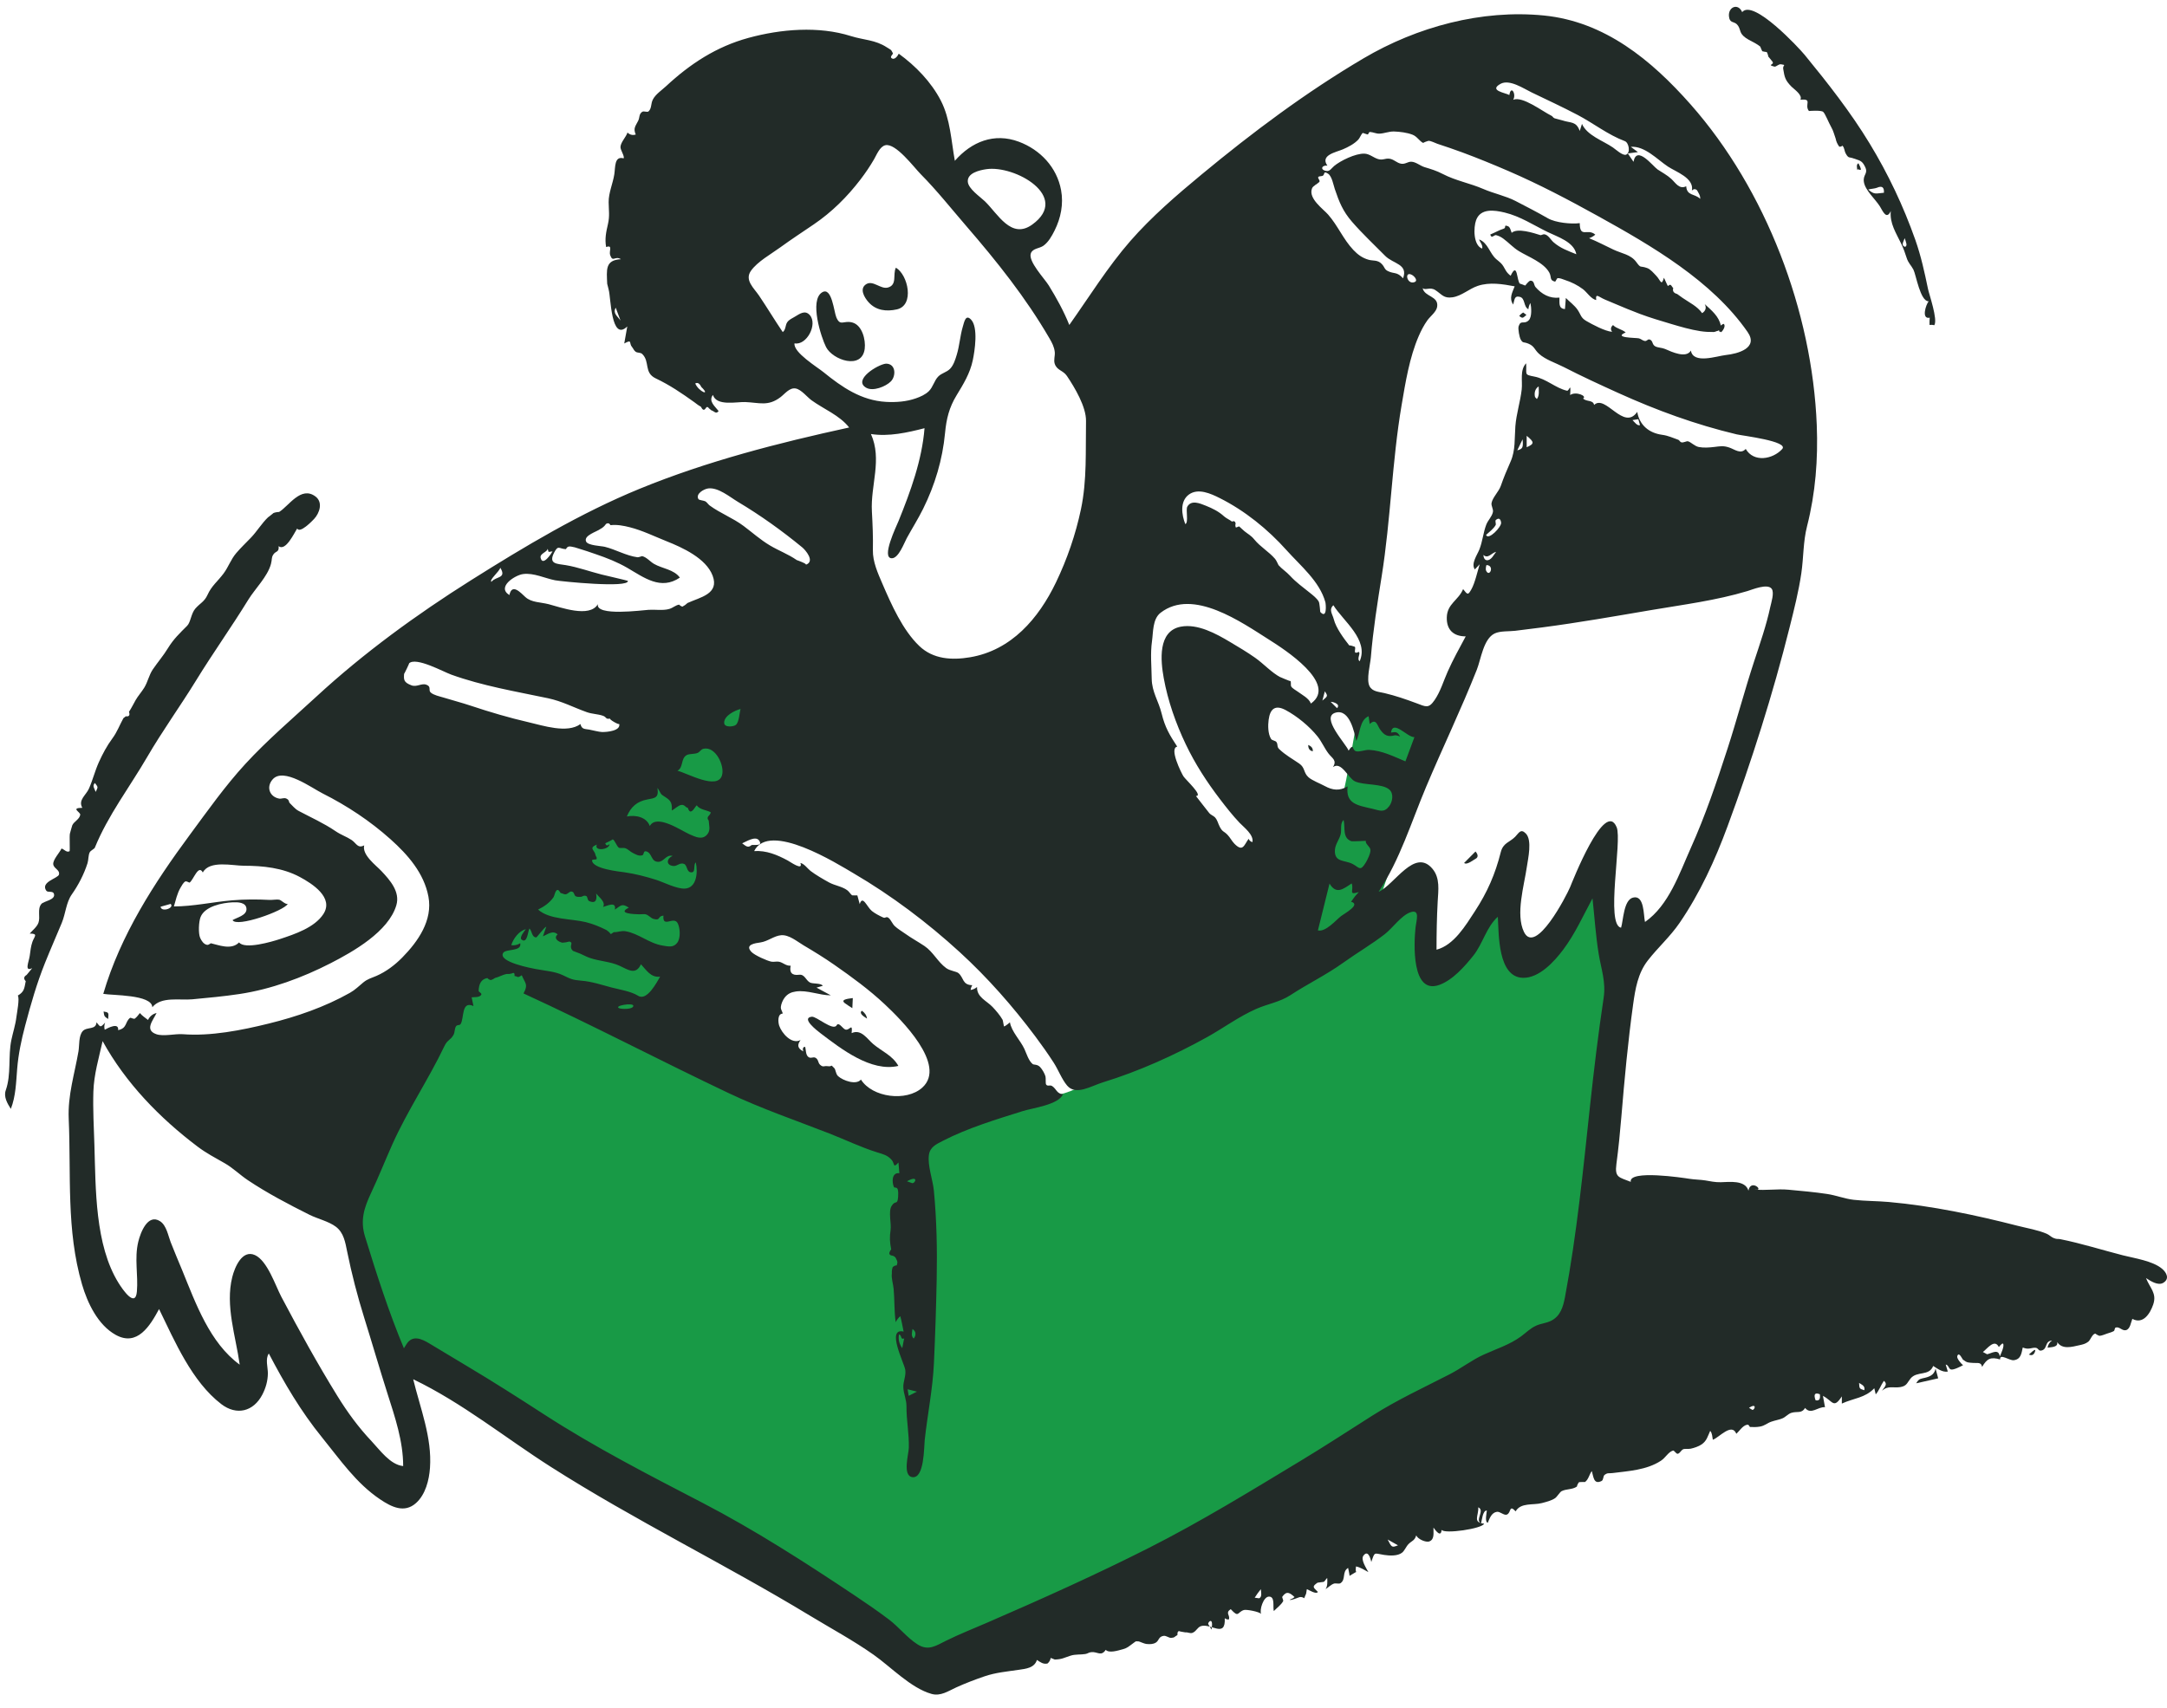 <svg width="156" height="123" viewBox="0 0 156 123" fill="none" xmlns="http://www.w3.org/2000/svg">
<path fill-rule="evenodd" clip-rule="evenodd" d="M117.12 68.089C116.234 74.734 115.348 81.379 114.462 88.024L113.747 93.39C113.657 94.067 113.742 95.402 113.398 96.009C113.276 96.222 112.957 96.324 112.722 96.45C111.914 96.884 111.105 97.318 110.297 97.752C103.458 101.424 96.619 105.095 89.781 108.767C83.218 112.29 76.655 115.814 70.092 119.337C69.413 119.702 68.314 120.654 67.581 120.403C66.884 120.165 66.172 119.577 65.539 119.206C64.325 118.495 63.11 117.783 61.896 117.071C54.546 112.764 47.197 108.457 39.848 104.15C36.815 102.373 33.783 100.596 30.751 98.819C29.921 98.332 29.092 97.846 28.262 97.36C27.828 97.106 27.772 97.115 27.601 96.683C26.962 95.069 26.667 93.221 26.215 91.547C25.717 89.701 25.219 87.856 24.721 86.011C24.499 85.188 24.603 85.082 24.965 84.287C25.682 82.714 26.398 81.141 27.115 79.568C28.706 76.077 30.296 72.586 31.886 69.095C32.529 67.683 34.079 66.689 35.194 65.651L52.511 49.528C52.951 49.119 53.391 48.709 53.831 48.3C53.903 50.761 54.39 53.407 53.676 55.785C52.505 59.687 51.335 63.589 50.164 67.491C49.599 69.377 49.033 71.263 48.467 73.149C48.362 73.5 47.722 74.889 47.893 75.197C47.988 75.368 48.796 75.541 48.971 75.608C49.723 75.894 50.476 76.18 51.228 76.466C53.324 77.264 55.42 78.061 57.515 78.858C59.401 79.575 61.286 80.293 63.171 81.01C63.81 81.253 64.561 81.703 65.236 81.666C65.84 81.632 66.526 81.333 67.111 81.183C68.138 80.918 69.166 80.653 70.193 80.389C72.211 79.869 74.23 79.349 76.248 78.829C78.518 78.244 80.436 76.526 82.378 75.255C85.715 73.07 89.053 70.884 92.391 68.699C93.155 68.199 93.157 67.913 93.462 67C94.146 64.947 94.831 62.894 95.515 60.841C95.88 59.745 96.33 58.644 96.606 57.522C97.061 55.67 97.331 53.753 97.691 51.88C97.8 51.315 97.909 50.75 98.017 50.185C99.415 50.752 100.813 51.32 102.211 51.887C102.413 51.969 103.401 52.214 103.488 52.416C103.544 52.543 103.25 53.121 103.208 53.245C102.049 56.678 100.89 60.11 99.731 63.543C99.367 64.623 99.002 65.703 98.638 66.782C99.509 65.413 100.38 64.044 101.251 62.675C101.936 64.978 102.62 67.28 103.305 69.583C104.923 67.716 106.541 65.849 108.159 63.982C108.719 65.849 109.279 67.716 109.839 69.583C111.582 67.28 113.324 64.978 115.067 62.675C115.274 63.877 115.481 65.078 115.688 66.28C115.751 66.642 115.738 67.683 115.98 67.97C116.178 68.206 116.751 68.089 117.12 68.089Z" fill="#189A46"/>
<path fill-rule="evenodd" clip-rule="evenodd" d="M6.796 82.453C6.894 85.581 6.826 89.641 8.538 92.391C8.814 92.835 9.75 94.218 9.855 93.001C9.957 91.807 9.663 90.625 9.954 89.417C10.11 88.77 10.634 87.359 11.529 87.942C11.985 88.24 12.105 88.975 12.284 89.439C12.548 90.125 12.843 90.8 13.121 91.481C14.092 93.858 15.098 96.694 17.256 98.267C16.974 96.217 16.204 94.029 16.721 91.957C16.898 91.251 17.432 89.962 18.352 90.376C19.248 90.779 19.829 92.577 20.252 93.378C21.535 95.806 22.847 98.189 24.291 100.527C25.018 101.702 25.802 102.777 26.753 103.783C27.347 104.412 28.088 105.475 29.024 105.569C29.024 103.776 28.434 102.044 27.896 100.356C27.317 98.54 26.788 96.709 26.22 94.891C25.727 93.313 25.322 91.747 24.993 90.129C24.857 89.46 24.75 88.767 24.179 88.335C23.666 87.947 22.857 87.762 22.285 87.477C20.784 86.727 19.24 85.917 17.846 84.985C17.273 84.603 16.78 84.108 16.181 83.765C15.498 83.374 14.86 83.045 14.228 82.568C11.501 80.511 9.043 77.981 7.387 74.969C7.118 76.179 6.761 77.362 6.722 78.609C6.682 79.888 6.756 81.175 6.796 82.453ZM29.238 96.83C29.674 96.093 30.339 96.395 30.924 96.75C31.833 97.301 32.744 97.848 33.657 98.392C35.515 99.499 37.339 100.664 39.154 101.84C42.85 104.232 46.674 106.19 50.571 108.215C54.336 110.171 57.953 112.5 61.481 114.854C62.329 115.419 63.171 115.998 63.985 116.612C64.708 117.156 65.286 117.921 66.047 118.406C66.839 118.911 67.384 118.501 68.141 118.129C69.089 117.663 70.077 117.273 71.046 116.853C74.955 115.158 78.875 113.399 82.678 111.476C86.458 109.564 90.039 107.361 93.661 105.173C95.386 104.131 97.081 103.023 98.782 101.943C100.593 100.793 102.468 99.932 104.367 98.955C105.207 98.522 105.951 97.935 106.815 97.542C107.722 97.129 108.68 96.832 109.493 96.236C109.857 95.969 110.164 95.649 110.581 95.46C110.923 95.305 111.311 95.279 111.648 95.114C112.335 94.779 112.531 94.098 112.664 93.391C113.519 88.847 113.974 84.178 114.47 79.583C114.748 77 115.059 74.427 115.444 71.857C115.618 70.698 115.269 69.8 115.085 68.673C114.871 67.357 114.787 66.013 114.643 64.688C113.967 65.941 113.382 67.257 112.521 68.4C111.886 69.243 110.802 70.439 109.634 70.411C107.818 70.367 107.901 67.252 107.828 66.015C107 66.754 106.749 67.957 106.063 68.814C105.436 69.597 104.583 70.569 103.62 70.919C101.593 71.658 101.788 67.895 101.899 66.828C101.955 66.292 102.257 65.446 101.54 65.69C100.88 65.914 100.237 66.846 99.682 67.273C98.723 68.013 97.671 68.626 96.686 69.332C95.465 70.207 94.147 70.84 92.902 71.655C92.124 72.165 91.274 72.279 90.425 72.654C89.182 73.203 88.083 74.022 86.899 74.681C84.555 75.984 81.954 77.154 79.39 77.94C78.56 78.194 77.454 78.911 76.825 78.174C76.438 77.721 76.183 77.028 75.854 76.52C75.438 75.877 74.996 75.25 74.537 74.637C72.906 72.456 71.095 70.397 69.085 68.557C66.746 66.418 64.188 64.492 61.452 62.888C60.277 62.199 55.369 59.111 54.29 61.285C55.176 61.229 55.945 61.554 56.703 61.96C56.888 62.059 57.842 62.74 57.619 62.14C57.896 62.191 58.139 62.553 58.349 62.714C58.712 62.992 59.262 63.312 59.682 63.542C60.097 63.769 60.61 63.825 60.989 64.101C61.127 64.201 61.211 64.364 61.342 64.473L61.72 64.476C61.777 64.686 61.833 64.895 61.89 65.104C62.104 64.419 62.408 65.31 62.765 65.599C62.98 65.773 63.319 65.952 63.572 66.064C63.761 66.148 63.79 65.953 63.973 66.101C64.136 66.233 64.24 66.523 64.415 66.688C64.629 66.89 64.904 67.047 65.144 67.219C65.603 67.55 66.088 67.809 66.553 68.122C67.179 68.544 67.507 69.269 68.114 69.71C68.401 69.918 68.848 69.943 69.004 70.077C69.394 70.412 69.266 70.921 69.994 70.943C69.928 71.049 69.888 71.164 69.874 71.288C70.048 71.258 70.202 71.187 70.337 71.073C70.307 71.799 71.021 72.058 71.449 72.505C71.696 72.763 72.003 73.125 72.177 73.435C72.206 73.487 72.261 73.901 72.273 73.907C72.339 73.939 72.742 73.585 72.704 73.615C72.816 74.286 73.465 74.92 73.749 75.541C73.899 75.868 74.051 76.394 74.346 76.625C74.427 76.687 74.674 76.622 74.878 76.839C75.028 76.999 75.2 77.294 75.261 77.505C75.302 77.647 75.253 78.012 75.311 78.097C75.418 78.252 75.584 78.096 75.751 78.211C76.061 78.422 76.068 78.753 76.521 78.797C76.209 79.554 74.326 79.788 73.642 80.003C71.707 80.612 69.677 81.221 67.868 82.153C67.4 82.394 66.957 82.593 66.874 83.149C66.759 83.922 67.153 84.951 67.228 85.732C67.432 87.841 67.474 90.013 67.431 92.131C67.391 94.138 67.326 96.163 67.232 98.168C67.146 100.026 66.771 101.847 66.569 103.692C66.513 104.199 66.55 106.482 65.68 106.367C64.953 106.271 65.412 104.712 65.425 104.264C65.456 103.275 65.247 102.264 65.256 101.266C65.26 100.786 65.05 100.372 65.03 99.913C65.01 99.459 65.236 99.101 65.168 98.63C65.103 98.179 63.769 95.582 65.05 95.886C64.975 95.515 64.91 95.141 64.81 94.775C64.673 94.898 64.563 95.042 64.48 95.207C64.366 94.409 64.404 93.613 64.333 92.815C64.301 92.453 64.155 92.057 64.205 91.693C64.195 91.542 64.214 91.394 64.262 91.249C64.341 91.165 64.439 91.121 64.555 91.117C64.615 90.917 64.631 90.862 64.523 90.667C64.477 90.534 64.384 90.451 64.246 90.418C63.983 90.387 63.953 90.236 64.156 89.965C64.05 89.43 64.037 89.093 64.113 88.559C64.177 88.111 63.941 87.243 64.182 86.844C64.463 86.377 64.603 86.83 64.655 86.183C64.666 86.046 64.675 85.761 64.62 85.624C64.559 85.476 64.378 85.537 64.355 85.484C64.198 85.124 64.187 84.417 64.744 84.478C64.722 84.222 64.701 83.965 64.679 83.708C64.276 84.171 64.417 83.779 64.189 83.522C63.882 83.175 63.581 83.115 63.142 82.978C61.971 82.613 60.843 82.064 59.699 81.618C57.276 80.674 54.809 79.831 52.457 78.715C47.511 76.368 42.663 73.821 37.687 71.536C38.042 70.876 37.821 70.844 37.561 70.225C37.215 70.465 37.288 70.297 37.041 70.283C37.063 70.076 36.999 70.014 36.848 70.096C36.728 70.132 36.605 70.145 36.479 70.135C36.171 70.188 35.919 70.357 35.639 70.421C35.547 70.489 35.446 70.54 35.336 70.574C35.237 70.552 35.153 70.503 35.083 70.427C34.63 70.511 34.477 70.853 34.457 71.347C34.453 71.433 34.717 71.521 34.641 71.637C34.51 71.839 34.155 71.791 33.953 71.816C33.997 72.026 34.041 72.236 34.086 72.445C33.196 72.035 33.428 73.32 33.158 73.742C33.083 73.86 32.916 73.766 32.828 73.902C32.715 74.08 32.749 74.333 32.652 74.51C32.433 74.911 32.214 74.862 31.996 75.322C30.855 77.721 29.338 79.956 28.243 82.406C27.722 83.572 27.252 84.759 26.708 85.915C26.207 86.979 25.921 87.883 26.278 89.045C27.106 91.74 27.991 94.485 29.076 97.088C29.13 97.002 29.184 96.916 29.238 96.83ZM86.982 116.949C87.059 117.081 87.137 117.213 87.215 117.345C87.387 116.353 86.928 116.813 86.982 116.949ZM90.633 115.091C90.882 115.016 90.775 114.61 90.766 114.436C90.609 114.632 90.455 114.832 90.324 115.047C90.427 115.062 90.53 115.076 90.633 115.091ZM100.641 111.276C100.379 111.129 100.191 111.024 99.895 110.858C100.196 111.445 100.196 111.445 100.641 111.276ZM116.384 59.573C116.784 60.553 115.566 66.605 116.7 66.803C116.862 66.272 116.883 64.809 117.556 64.635C118.391 64.418 118.308 65.924 118.422 66.389C120.137 65.196 120.898 62.893 121.717 61.067C122.761 58.741 123.583 56.321 124.367 53.896C125.038 51.823 125.593 49.714 126.271 47.644C126.697 46.344 127.156 45.041 127.442 43.702C127.504 43.411 127.749 42.673 127.541 42.396C127.239 41.994 126.151 42.455 125.8 42.56C123.526 43.245 121.166 43.539 118.829 43.937C116.233 44.378 113.642 44.835 111.03 45.177C110.378 45.263 109.725 45.344 109.071 45.423C108.647 45.474 108.006 45.423 107.603 45.613C106.789 45.997 106.615 47.468 106.312 48.231C105.184 51.079 103.855 53.836 102.666 56.658C101.595 59.2 100.784 61.904 99.244 64.219C100.392 63.71 101.847 61.019 103.13 62.57C103.681 63.237 103.542 64.115 103.498 64.913C103.434 66.067 103.414 67.23 103.414 68.385C104.67 68.059 105.513 66.634 106.172 65.625C107.073 64.246 107.64 62.947 108.038 61.366C108.211 60.682 108.669 60.665 109.075 60.255C109.337 59.992 109.468 59.637 109.843 60.02C110.314 60.501 110.001 61.834 109.919 62.403C109.726 63.755 109.092 65.836 109.708 67.106C110.54 68.821 112.768 64.507 113.029 63.883C113.162 63.566 115.533 57.483 116.384 59.573ZM117.941 30.186C117.801 30.207 117.66 30.229 117.52 30.25C117.633 30.35 117.869 30.7 118.061 30.608C118.021 30.467 117.981 30.326 117.941 30.186ZM110.505 28.59C110.549 28.638 110.593 28.686 110.637 28.735C110.838 28.483 110.767 28.116 110.767 27.825C110.501 27.986 110.436 28.308 110.505 28.59ZM109.904 31.382V32.205C110.461 31.963 110.472 31.838 109.904 31.382ZM109.227 32.428C109.618 32.321 109.664 32.234 109.609 31.634C109.447 31.971 109.341 32.192 109.227 32.428ZM106.979 38.52C107.143 38.941 108.099 37.937 108.064 37.637C108.031 37.35 107.884 37.265 107.681 37.449C107.614 37.51 107.714 37.731 107.671 37.807C107.516 38.084 107.205 38.311 106.979 38.52ZM106.968 41.057C107.208 41.656 107.635 40.713 107.009 40.688C106.968 40.808 106.954 40.931 106.968 41.057ZM107.433 40.114C107.526 39.99 107.616 39.864 107.704 39.737C107.381 39.802 107.125 40.272 106.785 39.958C106.825 40.437 107.165 40.45 107.433 40.114ZM128.295 32.339C128.814 31.773 125.431 31.375 125.023 31.278C122.061 30.572 119.265 29.55 116.496 28.296C115.175 27.698 113.86 27.092 112.57 26.429C112.013 26.143 111.25 25.9 110.784 25.47C110.452 25.164 110.466 24.931 110.034 24.749C109.667 24.594 109.649 24.74 109.481 24.46C109.38 24.292 109.266 23.676 109.325 23.494C109.486 22.997 109.724 23.4 110.057 23.058C110.298 22.811 110.239 22.108 110.174 21.817C110.089 21.956 110.04 22.106 110.027 22.268C109.665 22.09 109.811 21.477 109.415 21.377C108.998 21.271 109.041 21.596 108.932 21.928C108.617 21.465 108.869 21.07 109.04 20.618C108.172 20.456 107.24 20.298 106.38 20.587C105.758 20.796 105.226 21.308 104.57 21.407C103.927 21.504 103.803 21.2 103.329 20.89C102.944 20.639 102.614 20.935 102.416 20.745C102.538 21.386 103.588 21.298 103.458 22.098C103.4 22.458 102.959 22.782 102.758 23.062C102.506 23.414 102.305 23.803 102.133 24.199C101.465 25.741 101.179 27.53 100.899 29.178C100.207 33.248 100.119 37.398 99.468 41.48C99.158 43.425 98.847 45.371 98.686 47.334C98.646 47.825 98.346 48.939 98.591 49.411C98.799 49.81 99.26 49.811 99.665 49.908C100.458 50.096 101.202 50.352 101.963 50.636C102.645 50.89 102.843 51.046 103.28 50.404C103.703 49.784 103.913 49.044 104.216 48.364C104.601 47.497 105.067 46.661 105.515 45.825C104.636 45.825 104.13 45.35 104.153 44.457C104.179 43.468 104.992 43.233 105.327 42.42C105.654 42.844 105.681 42.856 105.914 42.454C106.179 41.994 106.359 41.153 106.521 40.631C106.405 40.755 106.289 40.879 106.172 41.003C105.879 40.6 106.339 39.963 106.492 39.583C106.729 38.996 106.771 38.362 106.996 37.776C107.119 37.457 107.403 37.206 107.473 36.872C107.519 36.649 107.333 36.437 107.377 36.211C107.454 35.816 107.9 35.393 108.039 34.992C108.252 34.375 108.484 33.832 108.748 33.231C109.107 32.418 109.023 31.564 109.089 30.698C109.157 29.801 109.444 28.942 109.546 28.048C109.616 27.431 109.397 26.654 109.864 26.159C109.918 26.981 109.683 26.968 110.455 27.116C111.334 27.284 111.972 27.94 112.804 28.135C112.975 28.175 113.1 27.427 113.033 28.448C113.432 28.154 114.283 28.519 113.965 28.694C114.206 28.951 114.68 28.773 114.759 29.159C115.577 28.364 116.889 31.07 117.863 29.659C118.023 30.615 118.716 31.181 119.646 31.308C120.114 31.371 120.402 31.527 120.817 31.667C120.901 31.695 120.932 31.817 121.032 31.849C121.184 31.899 121.408 31.749 121.518 31.778C121.741 31.837 121.99 32.131 122.302 32.19C122.659 32.257 123.05 32.226 123.408 32.185C123.855 32.133 124.052 32.08 124.491 32.227C124.885 32.36 125.307 32.732 125.673 32.327C126.248 33.321 127.619 33.078 128.295 32.339ZM101.721 20.338C102.156 20.286 101.853 19.912 101.652 19.799C101.105 19.494 101.251 20.394 101.721 20.338ZM125.808 23.907C123.255 20.223 118.888 17.692 115.045 15.563C112.946 14.4 110.804 13.272 108.6 12.32C107.504 11.847 106.396 11.392 105.277 10.977C104.68 10.755 104.075 10.553 103.47 10.352C103.303 10.297 102.998 10.127 102.823 10.143C102.853 10.14 102.388 10.267 102.479 10.306C102.18 10.176 102.037 9.836 101.685 9.699C101.288 9.546 100.784 9.483 100.359 9.469C99.984 9.457 99.659 9.612 99.301 9.624C99.066 9.632 98.866 9.52 98.636 9.504C98.518 9.496 98.529 9.672 98.458 9.682C98.427 9.687 98.113 9.569 98.11 9.571C97.996 9.644 97.895 9.931 97.792 10.043C97.496 10.363 97.061 10.587 96.666 10.756C96.186 10.961 95.013 11.168 95.557 11.927C95.171 11.872 94.991 12.221 95.474 12.309C95.736 12.357 95.848 12.117 96.042 11.954C96.491 11.576 97.581 11.04 98.228 11.064C98.592 11.078 98.873 11.354 99.208 11.454C99.539 11.552 99.702 11.399 99.992 11.424C100.331 11.452 100.549 11.739 100.871 11.79C101.174 11.837 101.342 11.631 101.612 11.646C101.933 11.663 102.244 11.941 102.551 12.035C103.039 12.184 103.397 12.286 103.873 12.533C104.795 13.012 105.826 13.194 106.777 13.606C107.537 13.935 108.399 14.109 109.102 14.473C109.885 14.878 110.67 15.281 111.436 15.722C111.99 16.039 113.115 16.149 113.725 16.068C113.734 17.192 114.287 16.404 114.844 16.896C114.712 17.012 114.562 17.098 114.395 17.152C114.999 17.394 115.557 17.694 116.143 17.971C116.747 18.258 117.392 18.321 117.79 18.863C118.156 19.363 118.032 19.105 118.578 19.302C118.828 19.392 119.046 19.668 119.227 19.853C119.537 20.171 119.606 20.653 119.783 19.999C119.835 20.079 120.038 20.586 120.078 20.599C120.3 20.364 120.332 20.643 120.456 20.743C120.39 20.96 120.484 21.102 120.736 21.17C120.863 21.265 120.992 21.357 121.123 21.448C121.596 21.777 122.199 22.058 122.533 22.548C122.778 22.403 122.87 22.152 122.72 21.897C123.19 22.33 123.75 22.775 123.877 23.442C123.936 23.385 124.004 23.344 124.081 23.319C124.272 23.448 124.024 23.832 123.903 23.919C123.375 23.713 124.034 23.788 123.68 23.821C123.579 23.83 123.475 23.906 123.364 23.907C123.037 23.911 122.73 23.896 122.406 23.846C121.691 23.736 120.989 23.531 120.297 23.325C119.543 23.101 118.789 22.877 118.053 22.602C117.446 22.376 116.849 22.124 116.253 21.872C116.014 21.772 115.776 21.67 115.538 21.571C115.085 21.381 114.846 21.07 114.909 21.603C114.548 21.543 114.235 21.033 113.958 20.825C113.569 20.532 113.13 20.314 112.668 20.165C112.481 20.104 112.344 20.027 112.15 20.027C112.056 20.027 111.999 20.294 111.939 20.279C111.525 20.179 111.714 19.949 111.527 19.619C111.12 18.895 110.022 18.496 109.348 18.085C108.92 17.824 108.616 17.473 108.221 17.184C108.036 17.049 107.902 16.99 107.708 16.933C107.56 16.889 107.378 17.229 107.282 16.887C107.627 16.746 107.911 16.572 108.243 16.469C108.478 16.396 108.196 16.147 108.568 16.295C108.718 16.355 108.769 16.644 108.824 16.765C109.239 16.394 110.407 16.779 110.9 16.934C110.934 16.945 111.086 16.864 111.158 16.869C111.442 16.888 111.64 17.271 111.828 17.436C112.326 17.875 112.866 18.058 113.479 18.308C113.316 17.417 112.116 17.052 111.417 16.71C110.393 16.211 109.441 15.574 108.321 15.305C107.575 15.126 106.586 14.982 106.264 15.85C106.071 16.37 106.047 17.662 106.699 17.901C106.768 17.659 106.548 17.451 106.481 17.241C107.131 17.489 107.238 18.269 107.731 18.676C108.008 18.905 108.107 18.978 108.241 19.199C108.374 19.419 108.438 19.623 108.75 19.857C109.26 18.774 109.174 20.257 109.432 20.444C109.328 20.369 109.854 20.587 109.791 20.564C109.815 20.573 110.044 20.202 110.193 20.21C110.463 20.224 110.411 20.522 110.541 20.672C110.982 21.178 111.552 21.511 112.262 21.431C112.279 21.791 112.167 22.222 112.66 22.255L112.724 21.456C112.992 21.727 113.345 21.984 113.563 22.298C113.811 22.655 113.785 22.875 114.196 23.113C114.626 23.362 115.542 23.852 116.053 23.895C115.927 23.715 115.949 23.553 116.12 23.408C116.378 23.674 116.758 23.7 117.032 23.94C116.081 24.337 117.763 24.317 117.976 24.362C118.119 24.392 118.244 24.522 118.388 24.551C118.581 24.59 118.605 24.388 118.771 24.452C119.013 24.546 118.915 24.811 119.168 24.944C119.35 25.039 119.658 25.038 119.863 25.128C120.352 25.345 121.394 25.825 121.724 25.243C121.892 26.241 123.602 25.634 124.235 25.566C125.102 25.474 126.612 25.067 125.808 23.907ZM122.166 13.695C122.044 13.59 121.921 13.598 121.798 13.718C121.969 12.815 120.646 12.376 120.069 11.992C119.304 11.483 118.403 10.495 117.401 10.573C117.572 10.699 117.742 10.826 117.913 10.953C117.669 10.984 117.426 11.016 117.183 11.047C117.32 11.249 117.457 11.45 117.595 11.652C117.82 10.413 118.992 11.977 119.332 12.205C119.674 12.434 120.015 12.605 120.318 12.885C120.619 13.162 120.891 13.662 121.388 13.412C121.434 14.12 122.003 13.928 122.396 14.32C122.412 14.074 122.272 13.9 122.166 13.695ZM116.97 10.163C115.759 9.709 114.705 8.871 113.564 8.272C112.474 7.7 111.363 7.186 110.255 6.652C109.693 6.381 108.663 5.681 108.021 6.038C107.154 6.52 108.347 6.675 108.657 6.842C108.772 6.1 109.174 6.772 108.934 7.185C109.595 6.9 111.038 8.017 111.669 8.325C111.812 8.395 111.748 8.436 111.91 8.518C111.95 8.538 112.364 8.632 112.483 8.672C113.077 8.871 113.468 8.713 113.724 9.43C113.778 9.261 113.831 9.092 113.885 8.923C114.257 9.758 115.387 10.124 116.11 10.618C116.296 10.745 116.828 11.239 117.065 11.137C117.394 10.994 117.262 10.272 116.97 10.163ZM95.129 12.68C94.618 12.714 95.111 12.953 94.97 13.11C94.986 13.092 94.662 13.369 94.705 13.293C94.648 13.395 94.51 13.391 94.44 13.598C94.198 14.311 95.254 15.047 95.61 15.451C96.302 16.238 96.703 17.234 97.424 17.995C97.75 18.339 98.074 18.577 98.525 18.705C98.841 18.795 99.176 18.699 99.466 19.003C99.7 19.247 99.647 19.387 99.906 19.517C100.361 19.746 100.562 19.545 101.005 20.041C101.387 19.004 100.291 19.006 99.719 18.426C98.93 17.626 98.065 16.819 97.325 15.963C96.667 15.203 96.403 14.536 96.091 13.612C95.993 13.321 95.886 12.697 95.615 12.514C95.192 12.229 95.446 12.659 95.129 12.68ZM92.615 39.617C91.275 38.117 89.612 36.771 87.809 35.867C87.165 35.545 86.247 35.121 85.579 35.618C84.925 36.105 85.066 37.077 85.329 37.739C85.582 37.639 85.344 36.71 85.475 36.48C85.761 35.979 86.379 36.245 86.8 36.413C87.292 36.61 87.732 36.827 88.122 37.184C88.28 37.329 88.583 37.459 88.684 37.558C88.837 37.495 88.927 37.541 88.953 37.697C88.922 37.792 88.926 37.886 88.965 37.978C88.987 38.007 89.185 37.887 89.213 37.911C89.342 38.021 89.462 38.15 89.588 38.252C89.842 38.458 90.058 38.555 90.291 38.841C90.743 39.394 91.339 39.717 91.792 40.244C91.895 40.363 92.017 40.668 92.04 40.695C92.269 40.962 92.609 41.174 92.867 41.457C93.314 41.946 93.791 42.274 94.306 42.694C94.528 42.874 94.787 43.068 94.935 43.319C95.002 43.434 95.04 44.061 95.043 44.063C95.548 44.618 95.45 43.504 95.412 43.364C95.001 41.861 93.613 40.733 92.615 39.617ZM95.375 49.778C95.312 50.014 95.26 50.209 95.196 50.449C95.597 50.12 95.597 50.12 95.375 49.778ZM95.808 50.551C95.955 50.699 96.103 50.847 96.252 50.993C96.58 50.647 95.748 50.492 95.808 50.551ZM96.016 44.584C96.173 45.218 96.747 45.987 97.141 46.488C97.098 46.433 97.478 46.544 97.522 46.569C97.662 46.65 97.326 47.178 97.813 46.942C97.986 47.04 97.645 47.438 97.88 47.617C98.559 46.07 96.705 44.73 95.988 43.582C95.637 43.904 95.928 44.228 96.016 44.584ZM100.425 52.947C99.93 53.074 99.673 52.994 99.338 52.508C99.138 52.216 99.064 51.699 98.605 52.135L98.524 51.574C97.868 51.843 97.923 52.815 97.636 53.354C97.497 52.744 97.167 51.041 96.155 51.315C95.02 51.621 96.91 53.574 97.085 54.052C97.471 53.453 97.319 54.01 97.614 54.095C97.866 54.167 98.261 53.981 98.568 53.998C99.502 54.049 100.322 54.469 101.175 54.825C101.391 54.242 101.607 53.66 101.823 53.078C101.321 53.116 100.282 51.779 100.135 52.751C100.507 52.686 100.612 52.703 100.794 53.042C100.678 52.983 100.555 52.951 100.425 52.947ZM98.329 60.547C98.33 60.542 97.363 60.602 97.277 60.571C96.615 60.329 96.859 59.578 96.724 59.047C96.451 59.298 96.596 59.756 96.512 60.081C96.413 60.462 96.127 60.788 96.1 61.196C96.04 62.118 96.797 61.913 97.37 62.212C97.86 62.467 97.915 62.787 98.329 62.1C98.441 61.914 98.681 61.43 98.657 61.192C98.632 60.956 98.259 60.76 98.329 60.547ZM97.549 64.537L97.817 64.237C97.02 64.481 97.49 64.115 97.306 63.613C96.695 64.02 96.195 64.439 95.711 63.623L94.875 66.997C95.437 67.129 96.162 66.261 96.547 65.963C96.769 65.791 98.004 65.127 97.263 64.934C97.358 64.802 97.454 64.669 97.549 64.537ZM92.09 53.944C92.554 54.385 93.022 54.632 93.527 54.98C93.971 55.284 93.818 55.634 94.202 55.974C94.457 56.2 95.056 56.429 95.371 56.602C95.933 56.909 96.436 56.967 97.014 56.624C96.857 57.89 97.724 57.989 98.803 58.24C99.318 58.359 99.622 58.542 99.993 58.071C100.247 57.748 100.347 57.164 100.031 56.869C99.529 56.4 98.191 56.562 97.547 56.267C97.058 56.043 96.561 54.782 95.957 55.241C96.269 54.746 95.906 54.612 95.636 54.259C95.34 53.871 95.157 53.418 94.851 53.034C94.268 52.304 93.374 51.569 92.547 51.129C91.819 50.741 91.437 51.016 91.328 51.829C91.273 52.238 91.275 52.848 91.504 53.211C91.577 53.326 91.818 53.328 91.891 53.436C92.018 53.626 91.901 53.765 92.09 53.944ZM83.548 44.125C82.967 44.574 83.023 45.519 82.932 46.163C82.803 47.069 82.897 47.947 82.91 48.87C82.925 49.838 83.4 50.468 83.623 51.375C83.871 52.384 84.192 52.918 84.749 53.765C84.145 53.86 85.044 55.664 85.192 55.898C85.353 56.151 86.651 57.32 86.095 57.32C86.401 57.724 86.736 58.14 87.041 58.533C87.162 58.688 87.373 58.749 87.468 58.859C87.661 59.081 87.673 59.279 87.811 59.539C88.021 59.932 88.09 59.827 88.367 60.113C88.557 60.31 88.682 60.571 88.869 60.76C89.473 61.369 89.55 60.87 89.887 60.401C89.939 60.527 90.031 60.605 90.163 60.637C90.268 60.106 89.541 59.57 89.235 59.247C88.734 58.719 88.276 58.136 87.834 57.558C86.885 56.319 86.033 55.003 85.361 53.593C84.645 52.092 84.074 50.469 83.777 48.832C83.55 47.584 83.335 45.444 85.003 45.126C86.215 44.895 87.552 45.632 88.552 46.229C89.161 46.592 89.773 46.953 90.353 47.362C90.983 47.805 91.528 48.432 92.211 48.788C91.838 48.594 93.071 49.179 92.882 49.014C92.971 49.091 92.895 49.326 92.953 49.432C93.029 49.57 93.294 49.707 93.413 49.796C93.726 50.032 94.227 50.273 94.37 50.662C96.359 49.242 92.403 46.723 91.389 46.081C89.377 44.808 85.877 42.322 83.548 44.125ZM78.181 30.322C78.2 29.3 77.368 27.905 76.806 27.071C76.531 26.663 76.092 26.68 75.93 26.199C75.838 25.922 75.96 25.631 75.932 25.353C75.894 24.977 75.731 24.675 75.543 24.352C73.842 21.429 71.775 18.841 69.573 16.291C68.487 15.034 67.458 13.728 66.287 12.547C65.798 12.054 64.484 10.281 63.732 10.458C63.334 10.552 63.102 11.16 62.922 11.47C62.625 11.983 62.298 12.463 61.937 12.935C60.983 14.18 59.883 15.273 58.585 16.155C57.774 16.707 56.954 17.243 56.161 17.82C55.508 18.296 54.521 18.84 54.055 19.507C53.589 20.175 54.273 20.741 54.648 21.295C55.23 22.157 55.764 23.051 56.349 23.912C56.581 23.745 56.521 23.406 56.68 23.193C56.821 23.003 57.021 22.926 57.215 22.809C57.589 22.585 57.956 22.311 58.293 22.686C58.884 23.343 58.072 24.895 57.197 24.724C57.093 25.372 58.841 26.439 59.279 26.796C60.623 27.889 62.01 28.84 63.785 28.939C64.504 28.979 65.252 28.925 65.934 28.684C66.262 28.569 66.623 28.411 66.874 28.16C67.174 27.859 67.251 27.412 67.542 27.114C67.795 26.856 68.141 26.816 68.394 26.557C68.647 26.298 68.772 25.888 68.874 25.552C69.075 24.896 69.112 24.204 69.305 23.546C69.421 23.151 69.516 22.622 69.894 23.002C70.443 23.554 70.168 25.291 70.027 25.952C69.826 26.896 69.355 27.657 68.861 28.469C68.325 29.35 68.128 30.167 68.032 31.187C67.852 33.095 67.305 34.926 66.452 36.643C66.094 37.366 65.664 38.045 65.277 38.752C65.096 39.081 64.691 40.206 64.199 40.2C63.413 40.19 64.532 37.898 64.688 37.513C65.549 35.382 66.371 33.142 66.556 30.834C65.321 31.152 63.976 31.454 62.698 31.253C63.523 33.098 62.661 34.934 62.767 36.834C62.819 37.786 62.857 38.664 62.838 39.614C62.821 40.447 63.197 41.279 63.522 42.032C64.167 43.527 64.98 45.372 66.179 46.517C67.181 47.474 68.522 47.549 69.832 47.329C72.811 46.827 74.768 44.537 76.019 41.936C76.822 40.265 77.436 38.481 77.817 36.667C78.259 34.566 78.142 32.452 78.181 30.322ZM74.312 16.169C77.093 14.157 73.052 11.872 70.996 12.184C70.514 12.256 69.626 12.456 69.671 13.085C69.708 13.6 70.566 14.173 70.896 14.491C71.836 15.397 72.792 17.268 74.312 16.169ZM54.087 60.866C54.182 60.781 54.96 60.991 54.652 60.53C54.396 60.148 53.686 60.627 53.428 60.726C53.641 60.873 53.825 61.1 54.087 60.866ZM65.664 85.196C65.903 85.226 66.152 84.581 65.291 85.063C65.415 85.107 65.54 85.152 65.664 85.196ZM65.688 95.7C65.659 95.989 65.57 96.179 65.775 96.389C65.949 96.175 65.971 95.874 65.688 95.7ZM65.339 100.04C65.364 100.197 65.389 100.354 65.414 100.511C65.613 100.411 65.812 100.31 66.011 100.209C65.787 100.153 65.563 100.096 65.339 100.04ZM65.095 96.38C64.799 96.491 64.937 96.136 64.721 96.087C64.644 96.456 64.739 96.772 64.951 97.076C64.971 97.004 65.08 96.386 65.095 96.38ZM57.518 70.192C57.934 70.138 57.997 70.578 58.307 70.749C58.507 70.859 59.117 70.776 59.23 70.987C59.08 71.03 58.93 71.073 58.78 71.117C59.124 71.302 59.467 71.487 59.811 71.673C58.984 71.673 58.123 71.278 57.302 71.394C56.955 71.443 56.7 71.56 56.483 71.842C56.351 72.014 56.234 72.29 56.213 72.499C56.19 72.726 56.367 72.883 56.336 72.991C55.966 73.001 56.01 73.608 56.093 73.856C56.273 74.392 56.988 75.232 57.63 74.892C57.361 75.273 57.43 75.49 57.826 75.711C57.79 75.585 57.764 75.365 57.967 75.387C58.019 75.598 57.999 75.932 58.171 76.091C58.364 76.269 58.536 76.061 58.721 76.177C58.939 76.314 58.873 76.53 59.045 76.679C59.273 76.876 59.305 76.736 59.577 76.774C59.989 76.832 59.726 76.577 60.056 76.91C60.17 77.025 60.151 77.324 60.335 77.493C60.691 77.816 61.638 78.153 61.978 77.738C62.796 79.034 65.248 79.346 66.389 78.322C68.209 76.69 64.815 73.371 63.695 72.32C62.57 71.264 61.321 70.352 60.058 69.472C59.34 68.972 58.603 68.518 57.85 68.073C57.386 67.798 56.803 67.296 56.233 67.344C55.721 67.387 55.284 67.784 54.746 67.863C54.356 67.92 53.6 68.013 54.091 68.542C54.321 68.789 55.223 69.188 55.531 69.248C55.711 69.283 55.901 69.216 56.08 69.252C56.383 69.314 56.591 69.57 56.92 69.537C56.816 70.026 57.007 70.257 57.518 70.192ZM52.132 52.039C52.132 52.422 52.83 52.326 52.976 52.196C53.216 51.983 53.225 51.343 53.314 51.053C52.908 51.155 52.133 51.529 52.132 52.039ZM57.757 39.419C56.291 38.214 54.748 37.108 53.118 36.135C52.534 35.786 51.71 35.083 50.985 35.171C50.681 35.208 50.052 35.557 50.281 35.942C50.324 36.014 50.662 36.043 50.767 36.096C50.886 36.155 50.978 36.318 51.088 36.399C51.85 36.958 52.765 37.301 53.529 37.873C54.157 38.343 54.743 38.869 55.419 39.272C56.068 39.659 56.745 39.903 57.361 40.332C57.349 40.323 58.162 40.615 58.003 40.669C58.716 40.43 57.962 39.588 57.757 39.419ZM47.978 38.97C47.107 38.623 46.255 38.201 45.343 37.968C44.887 37.852 44.42 37.764 43.949 37.816C43.869 37.676 43.762 37.645 43.629 37.724C43.525 37.883 43.388 38.006 43.218 38.092C42.958 38.291 42.001 38.553 42.192 38.994C42.318 39.286 43.278 39.31 43.541 39.375C44.335 39.573 45.075 40.018 45.892 40.127C45.969 40.137 46.22 40.044 46.222 40.045C46.541 40.114 46.807 40.446 47.081 40.604C47.671 40.946 48.519 41.003 48.942 41.592C47.57 42.522 46.38 41.6 45.174 40.898C44.452 40.477 43.676 40.174 42.886 39.904C42.474 39.764 42.058 39.617 41.639 39.494C41.466 39.431 41.288 39.385 41.106 39.357C40.936 39.324 40.814 39.385 40.741 39.543C40.236 39.526 40.192 39.209 39.888 39.801C39.459 40.635 40.115 40.592 40.732 40.695C41.587 40.837 42.458 41.156 43.3 41.368C43.495 41.417 45.2 41.812 45.202 41.827C45.279 42.364 40.386 41.866 39.966 41.786C39.225 41.643 38.43 41.238 37.663 41.336C37.074 41.41 35.731 42.275 36.671 42.849C36.856 41.964 37.491 42.695 37.823 42.994C38.265 43.392 38.898 43.353 39.503 43.509C40.332 43.722 42.453 44.521 43.041 43.503C42.855 44.395 46.236 43.941 46.701 43.912C47.154 43.883 47.739 43.979 48.177 43.85C48.463 43.766 48.622 43.58 48.891 43.538C48.956 43.609 49.035 43.658 49.127 43.683C49.264 43.614 49.387 43.527 49.496 43.42C50.402 43.004 51.803 42.774 51.3 41.449C50.825 40.198 49.129 39.429 47.978 38.97ZM39.492 39.743C39.469 39.665 39.446 39.587 39.424 39.509C39.421 39.748 38.852 39.85 38.917 40.159C39.063 40.844 39.72 39.815 39.777 39.703C39.681 39.716 39.587 39.729 39.492 39.743ZM36.015 40.881C35.949 41.161 35.192 41.759 35.379 41.897C35.678 41.491 36.503 41.675 36.015 40.881ZM48.788 66.484C48.511 65.934 47.673 66.871 47.761 65.932C47.305 65.973 47.59 66.32 47.044 66.168C46.839 66.11 46.701 65.884 46.452 65.831C46.385 65.817 46.098 65.84 45.998 65.837C45.67 65.827 44.383 65.79 45.269 65.36C44.773 65.032 44.712 65.198 44.264 65.499C44.379 64.878 43.721 65.23 43.414 65.308C43.633 64.954 43.09 64.577 42.914 64.337C42.977 64.706 42.944 65.119 42.411 64.883C42.278 64.825 42.308 64.564 42.202 64.521C42.009 64.443 41.901 64.585 41.832 64.577C41.764 64.569 41.62 64.608 41.477 64.554C41.291 64.484 41.381 64.234 41.145 64.197C40.991 64.173 40.879 64.399 40.691 64.4C40.595 64.401 40.434 64.304 40.361 64.309C40.348 64.31 40.256 64.089 40.144 64.083C39.979 64.075 39.912 64.516 39.852 64.602C39.564 65.011 39.18 65.278 38.738 65.496C39.538 66.229 41.152 66.151 42.157 66.398C42.702 66.532 43.167 66.726 43.665 66.975C43.785 67.053 43.889 67.149 43.976 67.263C44.046 67.216 44.117 67.169 44.188 67.122C44.461 67.139 44.719 67.004 45.027 67.056C45.976 67.216 46.72 67.927 47.685 68.086C48.119 68.157 48.475 68.257 48.758 67.881C49.006 67.551 48.965 66.835 48.788 66.484ZM50.09 62.102C49.875 62.284 50.134 62.877 49.717 62.812C49.421 62.766 49.48 62.308 49.248 62.21C48.943 62.083 48.759 62.386 48.472 62.358C47.938 62.305 47.968 61.838 48.42 61.633C47.95 61.509 47.8 62.064 47.384 62.059C46.838 62.053 46.968 61.408 46.504 61.302C46.303 61.255 46.37 61.551 46.239 61.588C45.978 61.661 45.796 61.535 45.565 61.424C45.358 61.325 45.211 61.133 44.984 61.069C44.882 61.039 44.62 61.093 44.545 61.038C44.393 60.927 44.256 60.495 44.107 60.438C44.137 60.45 43.646 60.696 43.576 60.719C43.619 60.901 43.719 60.923 43.876 60.784C43.876 61.196 42.732 61.324 42.966 60.815C42.347 61.071 42.808 61.203 42.87 61.561C42.895 61.704 42.978 61.7 42.953 61.852C42.942 61.922 42.618 61.862 42.622 61.958C42.649 62.572 44.608 62.761 44.978 62.815C45.746 62.927 46.473 63.116 47.214 63.348C47.765 63.522 48.715 64.017 49.302 63.986C50.146 63.942 50.255 62.841 50.09 62.102ZM51.975 55.832C52.181 55.149 51.521 53.737 50.661 53.913C50.45 53.957 50.398 54.132 50.234 54.21C50.005 54.318 49.633 54.261 49.434 54.373C48.99 54.625 49.214 55.267 48.768 55.499C49.472 55.669 51.648 56.919 51.975 55.832ZM51.161 58.488C50.858 58.325 50.366 58.304 50.159 57.99C50.056 58.062 49.861 58.495 49.677 58.428C49.59 58.398 49.502 58.163 49.508 58.163C49.343 58.158 49.31 57.936 49.059 57.961C48.828 57.984 48.57 58.261 48.364 58.365C48.4 57.677 48.223 57.611 47.666 57.243C47.543 57.163 47.441 56.86 47.328 56.737C47.437 57.459 47.164 57.463 46.588 57.571C45.866 57.707 45.416 58.095 45.126 58.793C45.742 58.673 46.536 58.818 46.779 59.48C47.27 58.582 49.056 59.821 49.634 60.074C50.062 60.263 50.561 60.516 50.921 60.077C51.174 59.768 51.029 59.396 51.024 59.121C51.022 59.035 50.933 59.03 50.941 58.902C50.952 58.738 51.165 58.672 51.161 58.488ZM44.587 72.606C44.75 72.668 45.587 72.702 45.592 72.425C45.597 72.18 44.115 72.427 44.587 72.606ZM45.947 71.709C46.58 72.099 47.288 70.724 47.521 70.328C46.857 70.413 46.533 69.857 46.141 69.435C45.769 70.25 45.204 69.819 44.609 69.547C43.908 69.226 43.139 69.223 42.421 68.965C42.197 68.885 41.99 68.765 41.771 68.673C41.595 68.607 41.419 68.54 41.245 68.47C41.12 68.358 41.076 68.22 41.112 68.057C41.171 67.919 41.131 67.833 40.992 67.797C40.827 67.846 40.658 67.875 40.485 67.882C40.208 67.828 39.81 67.567 40.145 67.285C39.787 66.96 39.428 67.283 39.083 67.425C39.165 67.192 39.247 66.958 39.329 66.725C39.158 66.797 38.65 67.507 38.598 67.503C38.27 67.478 38.304 67.038 38.115 66.86C38.007 66.994 37.975 67.995 37.548 67.658C37.365 67.514 37.759 67.023 37.856 66.911C37.366 67.022 36.939 67.606 36.806 68.06C37.039 68.093 37.254 68.047 37.451 67.919C37.577 68.551 36.408 68.295 36.218 68.625C35.848 69.271 38.26 69.72 38.574 69.78C39.203 69.9 39.945 69.945 40.521 70.223C41.073 70.49 41.204 70.566 41.849 70.617C42.586 70.674 43.304 70.916 44.017 71.105C44.635 71.269 45.398 71.371 45.947 71.709ZM32.486 48.579C31.904 48.37 29.946 47.284 29.447 47.767C29.5 47.716 29.087 48.568 29.092 48.514C29.056 48.957 29.067 49.135 29.612 49.347C30.003 49.499 30.343 49.176 30.694 49.305C31.08 49.446 30.81 49.695 31.009 49.869C31.227 50.06 31.646 50.143 31.917 50.226C32.58 50.431 33.249 50.602 33.909 50.823C35.252 51.272 36.674 51.69 38.054 52.008C39.085 52.245 40.836 52.835 41.786 52.138C41.879 52.534 42.105 52.48 42.42 52.538C42.667 52.583 43.114 52.705 43.333 52.711C43.699 52.722 44.714 52.626 44.574 52.114C44.613 52.255 43.784 51.772 43.928 51.742C43.576 51.816 43.69 51.639 43.402 51.54C43.025 51.411 42.632 51.418 42.247 51.282C41.278 50.938 40.465 50.493 39.442 50.277C37.106 49.786 34.74 49.39 32.486 48.579ZM126.15 101.524C126.339 101.529 126.487 100.992 125.911 101.376C125.99 101.425 126.07 101.475 126.15 101.524ZM130.7 100.828C130.957 100.894 131.06 100.75 131.008 100.397C130.649 100.256 130.546 100.399 130.7 100.828ZM134.212 100.108C134.278 99.793 134.045 99.722 133.833 99.581C133.855 99.998 133.855 99.998 134.212 100.108ZM143.05 97.518C143.406 97.439 143.881 97.091 143.962 97.676C144.022 97.54 144.326 96.904 144.195 96.757C144.127 96.679 143.869 97.036 143.896 97.001C143.585 96.37 143.048 97.131 142.747 97.356C142.848 97.41 142.949 97.464 143.05 97.518ZM50.484 27.863C50.361 27.603 50.216 27.52 50.049 27.615C50.311 28.223 51.198 28.553 50.484 27.863ZM44.325 22.157C44.105 22.568 44.435 22.742 44.671 23.084C44.533 22.715 44.438 22.459 44.325 22.157ZM17.557 62.341C16.765 62.341 15.078 61.923 14.6 62.828C14.284 62.213 13.925 63.367 13.651 63.552C13.62 63.573 13.422 63.422 13.331 63.477C13.192 63.561 13.072 63.79 12.993 63.925C12.754 64.335 12.651 64.821 12.519 65.271C13.902 65.271 15.32 64.949 16.702 64.832C17.609 64.755 18.499 64.753 19.407 64.802C19.588 64.812 19.946 64.752 20.101 64.786C20.257 64.821 20.542 65.14 20.715 65.089C20.446 65.593 17.005 66.814 16.743 66.255C17.054 66.067 17.745 65.923 17.744 65.468C17.744 64.959 17.096 64.959 16.753 64.974C16.003 65.007 14.746 65.257 14.438 66.037C14.306 66.372 14.266 67.214 14.411 67.537C14.504 67.746 14.662 67.997 14.913 68.039C15.016 68.056 15.164 67.919 15.18 67.923C15.695 68.032 16.648 68.446 17.21 67.862C17.615 68.387 19.565 67.814 20.162 67.617C21.207 67.271 22.645 66.796 23.279 65.821C24.053 64.634 22.48 63.63 21.578 63.147C20.344 62.487 18.934 62.342 17.557 62.341ZM12.286 65.088C12.043 65.156 11.8 65.225 11.558 65.293C11.623 65.719 12.581 65.382 12.286 65.088ZM4.947 80.56C4.873 78.855 5.366 77.353 5.65 75.704C5.721 75.295 5.649 74.58 5.96 74.244C6.256 73.922 6.918 74.183 6.945 73.615C7.237 73.957 7.207 74.029 7.568 73.635C7.502 73.804 7.492 73.976 7.539 74.15C7.763 74.022 8.572 73.597 8.504 74.179C9.17 74.031 8.977 73.615 9.357 73.297C9.411 73.252 9.628 73.412 9.713 73.344C9.865 73.22 9.941 73.108 10.07 72.948C10.233 73.146 10.456 73.289 10.656 73.445C10.773 73.192 10.999 73.006 11.271 72.945C11.017 73.477 10.388 74.167 11.251 74.47C11.766 74.65 12.61 74.429 13.155 74.471C15.177 74.628 17.392 74.187 19.346 73.705C21.355 73.211 23.386 72.512 25.192 71.491C25.577 71.274 25.819 71.016 26.151 70.746C26.473 70.484 26.707 70.442 27.095 70.274C27.792 69.972 28.43 69.488 28.96 68.948C30.101 67.787 31.16 66.268 30.843 64.569C30.526 62.874 29.361 61.55 28.115 60.434C26.643 59.117 24.982 58.017 23.218 57.13C22.43 56.733 20.413 55.244 19.634 56.115C19.136 56.672 19.416 57.382 20.096 57.506C20.264 57.537 20.439 57.424 20.609 57.501C20.853 57.613 20.767 57.744 20.868 57.837C21.044 57.998 21.23 58.249 21.492 58.389C22.406 58.876 23.29 59.263 24.164 59.856C24.567 60.13 24.954 60.248 25.31 60.486C25.663 60.724 25.743 61.116 26.218 60.874C26.049 61.565 27.064 62.304 27.463 62.728C28.079 63.383 28.819 64.219 28.531 65.189C27.968 67.087 25.423 68.528 23.794 69.363C21.762 70.404 19.521 71.232 17.258 71.575C16.133 71.746 14.97 71.851 13.836 71.959C12.954 72.043 11.6 71.735 10.965 72.53C10.945 71.603 8.051 71.685 7.434 71.566C8.67 67.344 11.095 63.59 13.688 60.083C14.96 58.361 16.21 56.591 17.66 55.013C19.249 53.285 21.063 51.74 22.787 50.151C26.168 47.032 29.991 44.249 33.883 41.797C37.765 39.352 41.785 36.944 46.038 35.2C50.896 33.209 56.01 31.899 61.13 30.783C60.435 29.898 59.306 29.466 58.416 28.819C58.105 28.592 57.684 28.048 57.28 27.974C56.842 27.893 56.497 28.365 56.185 28.601C55.29 29.28 54.671 28.992 53.647 28.951C53.033 28.926 51.581 29.268 51.322 28.438C50.978 28.896 51.477 29.263 51.732 29.599C51.547 29.858 51.397 29.589 51.213 29.549C51.157 29.502 51.1 29.455 51.044 29.408C50.953 29.276 50.87 29.275 50.797 29.405C50.688 29.57 50.578 29.534 50.467 29.296C50.437 29.277 50.406 29.258 50.376 29.239C50.243 29.168 50.115 29.056 49.992 28.968C49.061 28.303 48.231 27.736 47.203 27.246C46.339 26.834 46.804 26.047 46.234 25.491C46.105 25.365 45.889 25.428 45.751 25.322C45.616 25.217 45.596 25.098 45.498 24.986C45.261 24.716 45.542 24.403 44.939 24.733L45.157 23.508C43.974 24.656 43.978 21.353 43.817 20.864C43.838 20.929 43.71 20.429 43.711 20.433C43.676 19.442 43.541 18.724 44.701 18.666C44.262 18.39 44.127 18.93 43.925 18.37C43.823 18.09 44.14 17.609 43.635 17.79C43.528 17.195 43.633 16.713 43.766 16.134C43.902 15.543 43.822 15.147 43.816 14.555C43.809 13.884 44.123 13.209 44.224 12.548C44.303 12.03 44.221 11.213 44.891 11.403C44.985 11.256 44.654 10.803 44.668 10.579C44.689 10.231 45.066 9.877 45.173 9.543C45.331 9.705 45.553 9.76 45.767 9.686C45.566 9.232 45.754 9.08 45.947 8.688C46.057 8.464 45.99 8.216 46.227 8.056C46.362 7.963 46.593 8.119 46.699 8.011C46.926 7.779 46.842 7.472 46.999 7.167C47.195 6.785 47.643 6.492 47.952 6.205C49.688 4.591 51.574 3.358 53.884 2.727C56.214 2.091 58.931 1.863 61.253 2.597C62.181 2.89 63.005 2.86 63.841 3.408C64.112 3.585 64.141 3.538 64.278 3.834C64.31 3.903 64.022 4.087 64.198 4.2C64.39 4.323 64.602 4.073 64.7 3.866C65.909 4.741 67.041 5.907 67.73 7.245C68.414 8.574 68.476 10.135 68.738 11.579C69.942 10.202 71.572 9.543 73.343 10.204C74.888 10.781 76.084 12.048 76.386 13.69C76.57 14.691 76.369 15.704 75.915 16.607C75.718 16.998 75.48 17.43 75.118 17.692C74.833 17.9 74.343 17.871 74.209 18.245C74.002 18.819 75.194 20.058 75.503 20.56C76.062 21.469 76.582 22.408 76.978 23.4C78.397 21.396 79.756 19.206 81.369 17.358C82.892 15.614 84.708 14.049 86.488 12.575C90.184 9.514 94.026 6.639 98.16 4.201C102.009 1.931 106.658 0.671 111.144 1.116C115.527 1.552 118.883 4.324 121.707 7.521C127.136 13.668 130.462 22.43 130.787 30.613C130.884 33.071 130.697 35.497 130.09 37.882C129.801 39.017 129.843 40.133 129.675 41.283C129.485 42.581 129.157 43.873 128.84 45.144C127.631 49.984 126.092 54.821 124.364 59.501C123.466 61.935 122.379 64.314 120.909 66.46C120.23 67.451 119.351 68.227 118.62 69.168C117.911 70.081 117.724 71.202 117.568 72.322C117.194 75.008 116.946 77.705 116.721 80.407C116.626 81.552 116.514 82.687 116.363 83.824C116.231 84.815 116.563 84.766 117.397 85.103C117.228 84.212 121.212 84.818 121.589 84.879C121.998 84.945 122.432 84.946 122.754 84.999C123.114 85.057 123.467 85.142 123.883 85.13C124.493 85.113 125.636 84.957 125.869 85.736C126.029 84.833 127.088 85.82 126.305 85.653C127.109 85.743 127.93 85.593 128.744 85.669C129.677 85.755 130.618 85.838 131.545 85.978C132.19 86.076 132.805 86.324 133.452 86.397C134.278 86.489 135.141 86.48 135.976 86.554C139.056 86.826 142.248 87.497 145.241 88.266C145.919 88.441 146.698 88.564 147.346 88.844C147.52 88.919 147.676 89.086 147.842 89.15C148.12 89.258 148.082 89.183 148.33 89.233C149.812 89.529 151.341 90.013 152.823 90.393C153.645 90.603 154.982 90.793 155.652 91.367C155.953 91.624 156.216 92.08 155.734 92.372C155.349 92.605 154.8 92.233 154.489 92.031C154.766 92.754 155.289 93.115 155.007 93.938C154.784 94.588 154.28 95.389 153.505 94.969C153.401 95.211 153.359 95.691 153.054 95.78C152.779 95.859 152.58 95.511 152.311 95.593C152.215 95.623 152.251 95.805 152.165 95.852C152.016 95.934 151.866 95.969 151.696 96.026C151.549 96.076 151.314 96.178 151.161 96.189C151.064 96.196 150.836 96.03 150.836 96.03C150.614 96.064 150.494 96.49 150.334 96.613C150.126 96.772 149.954 96.809 149.694 96.867C149.152 96.987 148.455 97.193 148.097 96.639C148.179 97.034 147.641 96.996 147.403 97.046C147.43 96.837 147.545 96.646 147.723 96.532C147.192 96.567 147.407 97.095 147.014 97.234C146.735 97.333 146.766 97.081 146.552 97.053C146.271 97.017 146.057 97.221 145.616 97.032C145.521 97.457 145.486 97.884 144.965 97.947C144.66 97.984 143.947 97.433 143.987 97.892C143.305 97.692 143.046 97.827 142.689 98.429C142.629 98.059 142.337 98.166 142.069 98.144C141.645 98.108 141.634 98.142 141.305 97.901C141.275 97.879 141.016 97.287 140.901 97.655C140.849 97.82 141.191 98.209 141.318 98.307C141.161 98.387 140.645 98.665 140.447 98.614C140.276 98.57 140.275 98.277 140.07 98.262C140.12 98.43 140.17 98.599 140.221 98.767C139.82 98.825 139.485 98.557 139.169 98.361C138.867 99.124 138.005 98.694 137.536 99.268C137.288 99.572 137.276 99.802 136.803 99.882C136.32 99.963 135.897 99.751 135.486 100.15C135.616 99.902 135.941 99.697 135.619 99.431C135.399 99.742 135.286 100.118 135.032 100.407C134.998 100.26 134.963 100.113 134.928 99.965C134.268 100.671 133.437 100.677 132.592 101.069V100.552C131.986 101.476 131.954 100.891 131.231 100.514C131.28 100.786 131.329 101.057 131.379 101.329C130.858 101.289 130.372 101.906 129.945 101.382C129.687 101.815 129.374 101.602 128.951 101.739C128.711 101.818 128.532 102.054 128.298 102.14C127.947 102.269 127.842 102.263 127.512 102.374C127.218 102.474 127.051 102.667 126.684 102.729C126.445 102.769 126.229 102.766 126 102.755C125.912 102.751 125.941 102.552 125.745 102.599C125.441 102.671 125.215 103.051 124.997 103.246C124.668 102.42 123.748 103.527 123.304 103.674C123.261 103.462 123.269 103.207 123.115 103.033C122.935 103.427 122.867 103.759 122.493 104.013C122.278 104.159 121.961 104.264 121.712 104.318C121.554 104.351 121.268 104.311 121.169 104.359C121.001 104.442 120.939 104.663 120.768 104.684C120.668 104.696 120.519 104.432 120.444 104.453C120.101 104.546 119.91 104.964 119.563 105.189C118.531 105.861 117.232 105.926 116.082 106.073C115.793 106.11 115.751 106.031 115.517 106.201C115.392 106.291 115.448 106.566 115.295 106.644C114.715 106.934 114.715 106.314 114.593 105.929C114.401 106.182 114.368 106.516 114.106 106.717C113.963 106.713 113.819 106.716 113.676 106.727C113.596 106.819 113.543 106.925 113.518 107.046C113.171 107.28 112.777 107.199 112.419 107.375C112.301 107.432 112.093 107.781 111.948 107.881C111.689 108.061 111.288 108.157 110.991 108.235C110.37 108.399 109.479 108.181 109.109 108.83C108.619 108.304 108.808 108.932 108.475 109.064C108.278 109.142 107.982 108.832 107.764 108.863C107.371 108.918 107.23 109.344 107.104 109.653C106.865 109.6 107.029 108.923 107.036 108.774C106.738 108.739 106.672 109.522 106.621 109.694C106.151 109.468 106.922 108.765 106.417 108.539C106.463 109.139 105.986 109.632 106.839 109.718C106.721 110.079 103.969 110.48 103.778 110.161C103.736 110.751 103.34 110.2 103.194 109.999C103.177 110.342 103.294 110.83 102.909 110.99C102.647 111.098 102.055 110.818 101.953 110.561C101.835 110.953 101.638 110.941 101.394 111.19C101.226 111.361 101.115 111.658 100.939 111.801C100.615 112.065 100.011 112.025 99.633 111.966C98.894 111.85 98.982 111.709 98.718 112.477C98.659 112.186 98.472 111.576 98.146 112.029C97.939 112.317 98.38 112.952 98.508 113.205C98.223 113.049 97.94 112.863 97.616 112.796C97.598 112.896 97.581 113.107 97.629 113.2C97.619 113.181 97.273 113.413 97.145 113.477C97.176 113.462 97.044 112.885 97.048 112.903C96.591 113.185 96.908 113.723 96.504 114.001C96.4 114.073 96.155 113.989 96.028 114.033C95.809 114.109 95.619 114.315 95.423 114.435C95.579 114.226 95.557 113.875 95.546 113.634C95.447 113.688 95.376 113.894 95.276 113.91C95.238 113.916 94.845 113.968 94.847 113.966C94.438 114.253 94.522 114.289 94.874 114.633C94.748 114.83 94.224 114.488 94.082 114.431C94.052 114.508 94.045 114.788 93.989 114.838C93.955 114.921 93.921 115.004 93.887 115.087C93.782 115.009 93.67 114.983 93.55 115.009C93.474 115.035 92.883 115.276 92.843 115.193C92.972 115.151 93.089 115.087 93.194 115.001C92.853 114.694 92.628 114.531 92.314 114.974C92.274 115.03 92.41 115.23 92.37 115.303C92.219 115.574 91.911 115.79 91.701 116.011C91.614 115.706 91.816 114.942 91.334 114.97C90.949 114.992 90.656 115.925 90.789 116.215C90.636 116.048 89.722 115.882 89.55 115.934C89.062 116.082 89.199 116.533 88.599 115.872C88.189 116.154 88.55 116.261 88.476 116.606C88.368 116.628 88.266 116.601 88.169 116.525C88.241 117.989 87.162 116.871 86.461 117.094C86.186 117.182 86.115 117.494 85.82 117.586C85.663 117.634 85.49 117.52 85.338 117.547C85.216 117.53 85.095 117.509 84.975 117.483C84.822 117.407 84.751 117.492 84.76 117.739C84.515 117.866 84.608 117.916 84.322 117.94C84.137 117.956 83.967 117.765 83.758 117.797C83.396 117.854 83.444 118.132 83.213 118.277C83.005 118.407 82.77 118.403 82.514 118.378C82.384 118.365 82.017 118.197 81.973 118.196C81.699 118.192 81.848 118.134 81.519 118.369C81.263 118.553 81.156 118.671 80.842 118.756C80.482 118.852 79.843 119.063 79.601 118.803C79.273 119.294 79.017 118.934 78.585 118.966C78.364 118.983 78.329 119.069 78.132 119.103C77.813 119.159 77.415 119.111 77.076 119.22C76.542 119.391 76.481 119.478 75.935 119.501C75.837 119.462 75.738 119.424 75.64 119.385C75.61 119.55 75.533 119.684 75.407 119.788C75.101 119.852 74.901 119.698 74.649 119.529C74.461 120.114 73.852 120.165 73.33 120.242C72.489 120.366 71.685 120.434 70.874 120.71C70.189 120.944 69.503 121.206 68.844 121.505C68.264 121.768 67.717 122.161 67.061 121.976C65.574 121.558 64.134 120.032 62.89 119.156C61.417 118.118 59.828 117.263 58.289 116.33C52.162 112.616 45.689 109.474 39.647 105.622C36.349 103.519 33.288 101.02 29.746 99.318C30.251 101.402 31.109 103.517 30.954 105.699C30.892 106.578 30.633 107.617 29.951 108.23C29.108 108.989 28.169 108.506 27.363 107.964C25.635 106.802 24.483 105.108 23.191 103.516C21.661 101.634 20.475 99.611 19.352 97.465C19.083 97.843 19.288 98.476 19.284 98.894C19.279 99.429 19.135 99.944 18.887 100.421C18.247 101.652 17.03 101.95 15.93 101.107C13.813 99.483 12.585 96.592 11.451 94.264C10.804 95.468 9.886 96.983 8.332 96.123C7.05 95.414 6.297 93.829 5.905 92.487C4.76 88.568 5.123 84.577 4.947 80.56Z" fill="#222B28"/>
<path fill-rule="evenodd" clip-rule="evenodd" d="M6.891 57.024C7.038 56.669 7.102 56.727 6.833 56.383C6.623 56.589 6.791 56.76 6.891 57.024ZM0.413 78.515C0.824 77.347 0.57 76.077 0.82 74.879C0.935 74.329 1.115 73.795 1.181 73.235C1.21 72.987 1.431 71.868 1.28 71.692C1.744 71.411 1.745 71.204 1.853 70.653C1.687 70.478 1.708 70.328 1.915 70.204C2.05 70.04 2.185 69.877 2.321 69.713C1.729 70.002 2.079 69.262 2.139 68.835C2.187 68.498 2.219 68.147 2.332 67.823C2.47 67.426 2.778 67.225 2.138 67.225C2.348 66.986 2.663 66.739 2.768 66.445C2.919 66.023 2.67 65.465 2.978 65.093C3.149 64.885 4.034 64.803 3.879 64.354C3.8 64.125 3.441 64.296 3.33 64.135C2.894 63.505 4.182 63.244 4.245 62.976C4.326 62.628 3.862 62.551 3.833 62.226C3.805 61.907 4.3 61.385 4.43 61.1C4.609 61.144 4.804 61.425 5.008 61.291C5.046 61.265 4.988 60.164 5.035 60.018C5.08 59.874 5.173 59.493 5.206 59.422C5.338 59.142 5.716 59.005 5.776 58.675C5.812 58.477 5.038 58.178 5.926 58.169C5.607 57.607 6.191 57.265 6.404 56.785C6.677 56.167 6.838 55.501 7.119 54.88C7.392 54.277 7.697 53.705 8.091 53.171C8.447 52.688 8.601 52.224 8.885 51.714C8.942 51.669 8.999 51.624 9.056 51.579C9.294 51.614 9.37 51.505 9.285 51.255C9.466 50.986 9.601 50.699 9.762 50.417C9.948 50.091 10.199 49.825 10.391 49.507C10.646 49.086 10.722 48.611 11.01 48.189C11.365 47.67 11.764 47.211 12.092 46.672C12.504 45.997 12.96 45.578 13.479 45.054C13.725 44.806 13.755 44.183 14.057 43.83C14.386 43.445 14.711 43.34 14.939 42.835C15.236 42.177 15.672 41.863 16.096 41.294C16.446 40.825 16.616 40.286 17.002 39.833C17.333 39.443 17.709 39.087 18.063 38.718C18.51 38.251 18.84 37.684 19.304 37.241C19.237 37.305 19.709 36.931 19.685 36.943C19.79 36.89 20.126 36.847 20.077 36.876C20.779 36.463 21.658 34.954 22.714 35.754C23.269 36.174 23.003 36.946 22.615 37.365C22.448 37.545 21.583 38.432 21.396 38.058C21.195 38.344 20.573 39.727 20.056 39.33C20.109 39.803 19.835 39.646 19.654 39.965C19.535 40.176 19.593 40.28 19.506 40.609C19.268 41.513 18.359 42.396 17.874 43.185C16.668 45.148 15.338 47.009 14.131 48.974C12.981 50.847 11.693 52.624 10.589 54.522C9.334 56.68 7.77 58.717 6.825 61.044C6.793 61.122 6.53 61.246 6.465 61.363C6.351 61.567 6.376 61.92 6.302 62.151C6.049 62.952 5.637 63.741 5.169 64.405C4.758 64.987 4.728 65.779 4.445 66.462C4.046 67.424 3.625 68.377 3.237 69.345C2.634 70.851 2.225 72.294 1.808 73.867C1.538 74.886 1.323 75.904 1.237 76.956C1.158 77.924 1.139 78.932 0.78 79.848C0.536 79.471 0.249 78.982 0.413 78.515Z" fill="#222B28"/>
<path fill-rule="evenodd" clip-rule="evenodd" d="M138.406 99.25C138.84 99.162 139.248 99.045 139.339 98.548C139.402 98.782 139.465 99.017 139.528 99.252C139 99.371 138.472 99.491 137.944 99.61C138.068 99.393 138.158 99.3 138.406 99.25Z" fill="#222B28"/>
<path fill-rule="evenodd" clip-rule="evenodd" d="M137.243 17.563C137.21 17.423 137.167 17.285 137.115 17.151C137.079 17.282 136.905 17.565 137.006 17.688C137.136 17.845 137.267 17.756 137.243 17.563ZM135.118 13.52C134.975 13.582 134.668 13.595 134.491 13.648C134.949 14.042 135.03 13.926 135.622 13.88C135.648 13.481 135.486 13.357 135.118 13.52ZM139.089 23.392C139.027 23.393 138.966 23.395 138.904 23.396C138.9 23.223 138.905 23.049 138.918 22.876C138.293 23.013 138.647 21.921 138.843 21.695C138.234 21.715 137.937 19.786 137.744 19.414C137.572 19.084 137.378 18.956 137.253 18.554C137.143 18.201 137.025 17.884 136.867 17.551C136.503 16.785 136.027 16.089 136.115 15.196C135.807 15.866 135.536 15.197 135.341 14.877C135.026 14.361 134.259 13.702 134.177 13.089C134.105 12.549 134.506 12.521 134.269 12.02C134.03 11.514 133.833 11.564 133.414 11.402C133.135 11.294 133.08 11.425 132.883 11.073C132.755 10.845 132.8 10.675 132.637 10.489C132.569 10.547 132.493 10.571 132.407 10.561C132.274 10.386 132.187 10.191 132.146 9.977C132.038 9.687 131.986 9.42 131.823 9.144C131.668 8.882 131.394 8.182 131.249 8.056C131.095 7.921 130.22 7.99 130.224 7.994C129.863 7.54 130.526 7.087 129.608 7.183C129.789 6.846 129.152 6.427 128.967 6.239C128.506 5.77 128.469 5.553 128.371 4.963C128.322 4.663 128.645 4.698 128.212 4.629C128.033 4.601 127.861 4.83 127.732 4.796C127.162 4.648 127.758 4.677 127.601 4.444C127.551 4.37 127.298 4.073 127.3 4.076C127.312 4.091 127.243 3.817 127.185 3.747C127.076 3.737 126.969 3.718 126.864 3.689C126.81 3.581 126.763 3.47 126.721 3.357C126.309 3.013 125.691 2.858 125.406 2.48C125.221 2.236 125.276 1.996 125.038 1.752C124.81 1.52 124.51 1.688 124.465 1.164C124.408 0.496 125.124 0.199 125.418 0.873C126.213 -0.107 129.537 3.487 129.921 3.957C131.59 5.995 133.229 8.084 134.597 10.338C135.931 12.534 137.025 14.845 137.88 17.267C138.292 18.435 138.544 19.598 138.795 20.806C138.88 21.211 139.512 23.014 139.249 23.417C139.196 23.409 139.142 23.4 139.089 23.392Z" fill="#222B28"/>
<path fill-rule="evenodd" clip-rule="evenodd" d="M7.786 73.377C7.505 73.19 7.505 73.19 7.455 72.836C7.832 72.904 7.832 72.904 7.786 73.377Z" fill="#222B28"/>
<path fill-rule="evenodd" clip-rule="evenodd" d="M146.282 97.205C146.279 97.204 146.276 97.205 146.274 97.207C146.28 97.2 146.302 97.176 146.282 97.205Z" fill="#222B28"/>
<path fill-rule="evenodd" clip-rule="evenodd" d="M146.471 97.394C146.384 97.582 146.245 97.628 146.053 97.534C145.977 97.642 146.71 96.858 146.471 97.394Z" fill="#222B28"/>
<path fill-rule="evenodd" clip-rule="evenodd" d="M133.79 11.758C134.23 12.621 133.679 11.993 133.707 12.274C133.688 12.09 133.612 11.827 133.79 11.758Z" fill="#222B28"/>
<path fill-rule="evenodd" clip-rule="evenodd" d="M62.25 25.111C62.059 26.658 59.943 25.926 59.467 24.991C59.12 24.309 58.245 21.617 59.187 21.049C59.885 20.627 60.034 22.444 60.206 22.85C60.495 23.53 60.72 23.048 61.361 23.223C62.069 23.415 62.329 24.47 62.25 25.111Z" fill="#222B28"/>
<path fill-rule="evenodd" clip-rule="evenodd" d="M64.562 22.279C63.806 22.447 63.064 22.361 62.527 21.763C62.229 21.433 61.833 20.776 62.369 20.456C62.855 20.166 63.405 20.845 63.917 20.705C64.612 20.514 64.254 19.768 64.493 19.276C65.369 19.78 65.859 21.991 64.562 22.279Z" fill="#222B28"/>
<path fill-rule="evenodd" clip-rule="evenodd" d="M63.778 26.186C64.507 26.184 64.513 27.081 64.132 27.465C63.768 27.833 62.847 28.205 62.353 27.919C61.379 27.355 63.188 26.244 63.778 26.186Z" fill="#222B28"/>
<path fill-rule="evenodd" clip-rule="evenodd" d="M106.208 61.851C106.052 61.927 105.593 62.316 105.4 62.14C105.673 61.865 105.946 61.59 106.219 61.315C106.37 61.481 106.473 61.722 106.208 61.851Z" fill="#222B28"/>
<path fill-rule="evenodd" clip-rule="evenodd" d="M109.654 22.503C109.731 22.561 109.809 22.619 109.887 22.676C109.625 22.894 109.632 22.959 109.368 22.753C109.446 22.65 109.541 22.567 109.654 22.503Z" fill="#222B28"/>
<path fill-rule="evenodd" clip-rule="evenodd" d="M60.23 73.828C60.377 73.565 60.654 74.051 60.841 74.13C61.146 74.258 61.396 73.578 61.308 74.393C61.997 74.078 62.415 74.801 62.859 75.178C63.487 75.71 64.254 75.999 64.673 76.755C62.703 77.216 60.538 75.517 59.069 74.402C58.829 74.219 57.631 73.3 58.443 73.212C58.775 73.175 59.984 74.271 60.23 73.828Z" fill="#222B28"/>
<path fill-rule="evenodd" clip-rule="evenodd" d="M60.815 72.234C60.429 71.93 61.261 71.902 61.393 71.87C61.381 72.112 61.37 72.353 61.359 72.595C61.173 72.482 60.991 72.361 60.815 72.234Z" fill="#222B28"/>
<path fill-rule="evenodd" clip-rule="evenodd" d="M62.264 73.247C62.149 73.175 61.827 72.95 62.046 72.783C62.244 72.909 62.385 73.114 62.416 73.348C62.365 73.315 62.315 73.281 62.264 73.247Z" fill="#222B28"/>
<path fill-rule="evenodd" clip-rule="evenodd" d="M94.173 53.643C94.419 53.74 94.53 53.893 94.504 54.102C94.125 54.025 94.197 53.667 94.173 53.643Z" fill="#222B28"/>
</svg>
